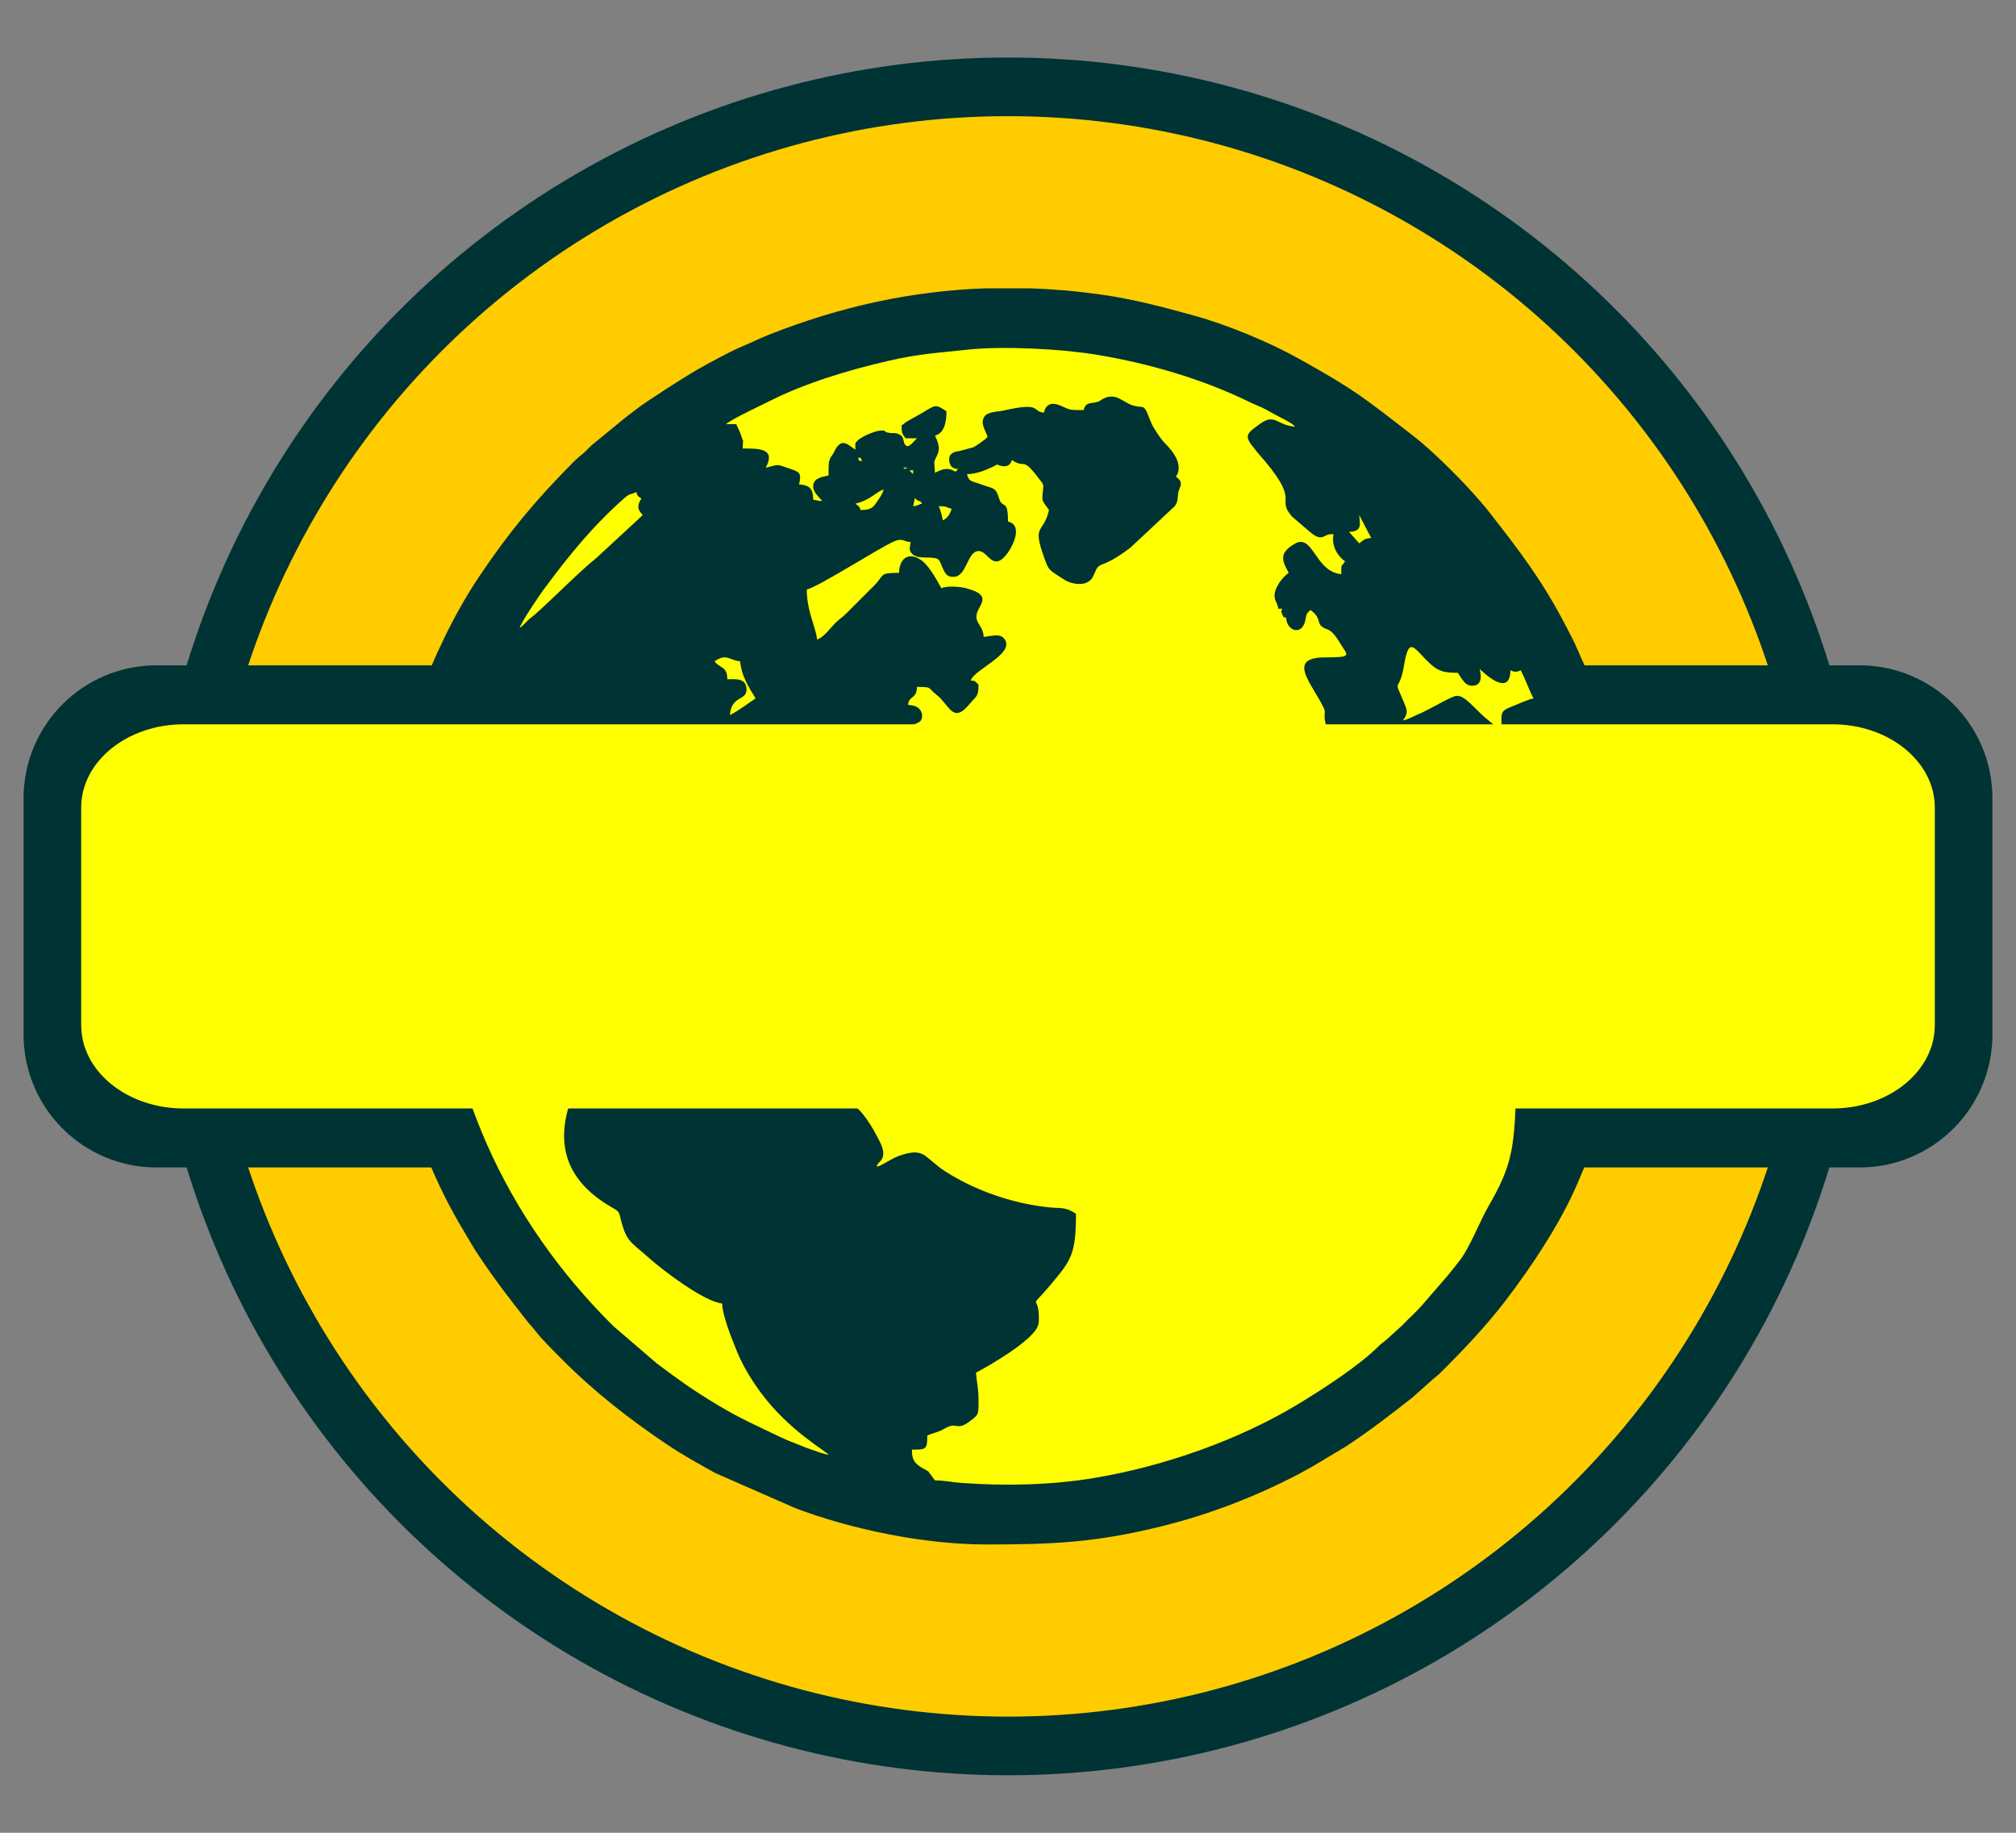 <?xml version="1.0" encoding="UTF-8"?>
<!DOCTYPE svg PUBLIC "-//W3C//DTD SVG 1.1//EN" "http://www.w3.org/Graphics/SVG/1.1/DTD/svg11.dtd">
<!-- Creator: CorelDRAW 2017 -->
<svg xmlns="http://www.w3.org/2000/svg" xml:space="preserve" width="550px" height="500px" version="1.1" style="shape-rendering:geometricPrecision; text-rendering:geometricPrecision; image-rendering:optimizeQuality; fill-rule:evenodd; clip-rule:evenodd"
viewBox="0 0 550 500"
 xmlns:xlink="http://www.w3.org/1999/xlink">
 <rect x="0" y="0" width="550" height="500" fill="#808080" stroke="none"/>
 <defs>
  <style type="text/css">
   <![CDATA[
    .str0 {stroke:#003333;stroke-width:16;stroke-miterlimit:22.926}
    .fil1 {fill:#003333}
    .fil0 {fill:#FFCC00}
    .fil2 {fill:yellow}
   ]]>
  </style>
 </defs>
 <g id="Слой_x0020_1">
  <circle class="fil0 str0" cx="275" cy="250" r="226.31"/>
  <path class="fil1" d="M42.67 181.51l464.66 0c20.01,0 36.24,16.25 36.24,36.28l0 64.42c0,20.03 -16.23,36.28 -36.24,36.28l-464.66 0c-20.01,0 -36.24,-16.25 -36.24,-36.28l0 -64.42c0,-20.03 16.23,-36.28 36.24,-36.28z"/>
  <circle class="fil2" cx="275" cy="250" r="170.67"/>
  <path class="fil1" d="M269.1 78.65l11.79 0c6.37,0.21 12.82,0.77 19.35,1.69 8.96,1.25 16.95,3.39 25.39,5.72 9.38,2.59 20.74,7.31 29.21,12.06 15.28,8.55 17.21,10.36 30.66,20.74 6.06,4.68 15.92,14.62 20.78,20.84 8.36,10.67 14.46,18.66 20.84,30.92 1.08,2.08 2.4,4.52 3.34,6.78 1.1,2.64 2.16,4.68 3.2,7.3 3.01,7.6 5.62,14.94 7.66,23.12 3.12,12.56 4.79,25.86 5.02,39.17l0 6.51c-0.12,7.32 -0.69,14.6 -1.69,21.74 -0.84,6.1 -1.98,11.57 -3.4,17.21 -2.71,10.79 -6.62,20.39 -10.88,30.39 -4.64,10.86 -12.52,22.7 -19.69,32.06 -5.18,6.78 -11.04,12.93 -17.05,18.97 -1.12,1.13 -1.57,1.46 -2.78,2.47l-5.55 4.94c-6.58,5.14 -10.7,8.38 -17.91,13.21l-9.62 5.76c-1.4,0.69 -2.17,1.23 -3.39,1.86 -11.84,6.17 -24.16,10.95 -37.21,14.21 -17.97,4.46 -29.49,5.03 -48.12,5.03 -16.83,0 -36.87,-4.1 -52.25,-9.99l-21.64 -9.49c-4.43,-2.47 -8.77,-4.85 -12.97,-7.66 -10.22,-6.85 -19.75,-14.26 -28.45,-22.95 -2.29,-2.3 -5.7,-5.62 -7.63,-8.11 -0.93,-1.22 -1.45,-1.65 -2.39,-2.85 -5.15,-6.58 -8.38,-10.71 -13.21,-17.91 -1.43,-2.14 -2.51,-4.09 -3.84,-6.31 -4.02,-6.63 -7.46,-13.58 -10.33,-20.79 -3.07,-7.71 -5.61,-14.87 -7.66,-23.12 -4.47,-17.97 -5.02,-29.5 -5.02,-48.12 0,-6.72 0.86,-13.43 1.69,-19.29 1.24,-8.96 3.39,-16.96 5.72,-25.4 0.63,-2.28 1.6,-5.23 2.52,-7.61 4.68,-12.11 9.96,-23.76 17.2,-34.56 8.08,-12.04 15.42,-20.85 25.58,-31.07 1.12,-1.13 1.57,-1.46 2.78,-2.46 1.06,-0.89 1.55,-1.66 2.7,-2.55l8.64 -7.09c1.95,-1.47 3.78,-2.96 5.83,-4.33 6.29,-4.18 12.6,-8.33 19.3,-11.81 2.08,-1.08 4.53,-2.41 6.79,-3.35 2.64,-1.08 4.68,-2.15 7.3,-3.19 19.54,-7.75 39.16,-12.01 59.39,-12.69l0 0zm-43.05 318.22c-1.99,-0.17 -10.89,-3.73 -13.06,-4.78 -7.08,-3.41 -10.8,-4.95 -17.57,-9.01 -6.51,-3.92 -10.08,-6.52 -16.19,-11.09l-11.85 -10.17c-29.21,-28.9 -47.3,-67.18 -47.3,-110.08 0,-12.56 0.79,-22.72 3.16,-32.86l2.79 0c-0.12,1.45 -0.86,4.15 -1.26,5.72 -0.51,2.03 -1,3.63 -0.64,5.96 0.66,4.46 0.83,8.54 1.58,12.76 0.55,3.11 3.05,3.6 7.17,6.83 11.3,8.88 21.79,23.18 27.53,36.11 1.29,2.91 0.96,2.62 -0.44,5.02 -8.5,14.45 -9.63,28.47 6.74,37.98 2.59,1.51 1.98,1.07 2.84,4.16 1.49,5.46 2.69,5.47 7.62,9.86 3.97,3.54 15.14,11.93 19.85,12.32 0.08,3.51 2.87,10.22 4.14,13.34 1.55,3.79 4.12,7.92 6.45,11.05 7.75,10.42 17.65,15.8 18.44,16.88l0 0zm145.81 -193.03l0.11 0.1c-0.01,0 -0.14,-0.07 -0.11,-0.1zm10.9 -7.3c1.37,-2.04 1.29,-2.46 0.26,-4.91 -3.11,-7.32 -1.29,-2.03 0.03,-10.17 1.4,-8.54 2.91,-4.16 7.26,-0.27 2.08,1.88 3.57,2.36 7.43,2.36 1.27,1.9 1.99,3.52 3.85,3.52 2.72,0.01 2.6,-2.43 2.1,-4.56 0.28,0.19 8.21,8.35 8.39,0.35 1.11,0.53 1.68,0.53 2.8,0 1.28,2.42 2.22,5.27 3.49,7.69 -1.21,0.1 -4.64,1.73 -6.1,2.28 -3.11,1.2 -2.63,1.83 -2.63,5.76 -1.45,-0.12 -2.34,-1.1 -3.36,-1.89 -3.89,-3.06 -6.42,-6.97 -8.87,-6.87 -1.18,0.05 -5.7,2.69 -7.13,3.4 -1.29,0.65 -2.17,1.16 -3.53,1.71 -1.55,0.66 -2.37,1.23 -3.99,1.61l0 -0.01zm-187.84 -16.13c3.42,-2.3 4.03,-0.24 7,0 0.41,5.03 3.97,9.33 4.19,10.14 -2.37,1.58 -4.36,3.16 -6.99,4.55 0.45,-5.49 4.54,-3.81 4.54,-7 0,-3.25 -3.11,-2.79 -5.24,-2.79 0,-3.62 -2.06,-2.95 -3.5,-4.9zm155.96 -11.89l0 0zm-1.04 -2.45l0 0zm18.18 -20.98l0 0zm2.8 -4.55l3.27 6.24c-2.05,0.1 -2.16,0.71 -3.27,1.45l-2.8 -3.14c3.66,-0.08 3.01,-2.03 2.8,-4.55l0 0zm-0.36 -0.7l0.36 0.7 -0.36 -0.7zm-0.34 -0.7l0.34 0.7 -0.34 -0.7zm-0.36 -0.7l0.36 0.7 -0.36 -0.7zm-113.64 -0.34c2.52,0 1.74,0.29 3.49,0.7 -0.27,1.17 -1.22,2.82 -2.45,3.14 -0.01,-0.94 -0.72,-3.13 -1.04,-3.84l0 0zm113.3 -0.36l0.34 0.7 -0.34 -0.7zm0 0l0 0zm-120.29 0.36l0.46 -2.22c0.43,0.42 0.15,0.19 0.55,0.49 1.16,0.85 0.45,-0.32 1.43,1.03 -1.29,0.29 -0.98,0.57 -2.44,0.7l0 0zm119.59 -1.4l0 0zm0 0l0 0zm-226.95 34.61c0.35,-1.48 5.44,-8.99 6.59,-10.53 6.89,-9.3 13.45,-17.39 22.16,-25.05 1.31,-1.15 1.6,-0.78 3.07,-1.48 0.31,1.14 0.51,1.15 1.4,1.75 -1.79,2.66 -0.23,3.68 0.35,4.54l-12.54 11.6c-4.63,3.69 -12.22,11.43 -16.75,15.41 -0.86,0.76 -1.23,0.89 -2.1,1.75 -0.81,0.81 -1.27,1.41 -2.18,2.01l0 0zm99.31 -37.76c-0.29,1.25 -1.44,2.74 -2.15,3.8 -0.94,1.38 -1.89,1.79 -4.15,1.79 -0.28,-1.06 -0.65,-1.1 -1.4,-1.74 4.11,-0.96 5.76,-3.33 7.7,-3.85l0 0zm0 0l0 0zm6.99 -5.24c1.58,0.17 0.89,-0.53 1.06,1.04l-1.06 -1.04zm0 0l0 0zm-1.4 -0.7c0.38,-0.38 1.34,0.55 0.4,0.18 -0.01,-0.01 -0.98,0.4 -0.4,-0.18zm-12.59 -2.8c1.06,0.27 0.77,0 1.06,1.04 -1.46,-0.38 -0.58,-0.14 -1.06,-1.04zm-36.02 -9.09l0 0zm0 0c1.69,-1.47 9.68,-5.17 11.9,-6.3 9.65,-4.89 21.55,-8.48 32.38,-10.97 8.27,-1.91 13.6,-2.2 21.77,-3.07 9.53,-1.01 25.05,-0.21 34.47,1.3 14.59,2.34 29.58,6.73 42.51,13.1 1.45,0.71 2.81,1.13 4.32,1.97 1.48,0.85 2.6,1.44 4.08,2.21 1.03,0.54 3.25,1.65 3.84,2.45 -5.18,-0.43 -5.47,-3.84 -9.75,-0.65 -3.07,2.3 -4.51,2.92 -1.55,6.36 0.55,0.64 0.5,0.72 1.07,1.37 12.58,14.09 4.57,11.99 9.44,17.49l4.9 4.19c3.64,3.11 3.76,0.06 6.38,0.62 -0.64,2.71 0.84,5.8 3.15,7.34 -1.14,1.7 -1.05,0.58 -1.05,3.5 -7.06,-0.59 -7.68,-11.02 -12.54,-8.36 -4.92,2.7 -3.32,5.12 -1.8,8.01 -1.71,1.14 -4.73,4.87 -3.63,7.49 0.43,1.03 0.54,1.04 0.83,2.3l1.06 0c-0.33,0.7 -0.36,0.73 -0.06,1.43 0.58,1.34 0.32,0.74 1.1,1.01 0.09,3.65 4.54,5.17 5.29,0.41 0.23,-1.5 0.42,-1.68 1.36,-2.5 3.64,2.67 0.92,3.96 4.54,5.25 2.03,0.72 3.28,3.6 4.5,5.31 1.54,2.2 0.92,2.33 -5.2,2.37 -10.6,0.08 -3.28,7.29 -0.19,13.88 0.79,1.69 -0.76,1.44 1.38,6.98 0.49,1.26 1.07,2.35 2.37,2.51 0.84,0.1 6.77,-1.97 7.63,-2.38 -1.18,5.09 -1.18,1.32 -2.91,3.7l-6.87 15.88c-3.1,6.96 -6.97,13.24 -11.05,19.37 -1.59,2.37 -6.11,7.06 -3.21,9.56 4.52,3.91 3.15,1.38 4.36,11.04 1.27,10.16 -1.4,8.81 -1.55,12.54 -0.07,2.15 3.94,4.61 5.41,5.98 0.8,0.73 1.07,1.16 1.99,1.86l10.07 8.8c2.41,2.14 9.11,7.87 12.43,5.62 1.44,-0.98 1.77,-3.56 3.33,-4.38 0.85,-0.45 4.81,-1.21 6.12,-1.57 1.86,-0.51 3.96,-1.14 5.97,-1.72 3.8,-1.1 7.67,-2.5 11.58,-3.46 5.69,-1.38 6.01,0.25 5.96,8.06l-0.71 10.48c-0.57,11.8 -1.36,16.57 -7.36,26.91 -2.29,3.93 -5.1,11.2 -7.72,14.65 -1.14,1.51 -2.23,2.81 -3.41,4.29l-7.14 8.25c-1.07,1.27 -2.46,2.48 -3.65,3.69 -0.73,0.72 -1.2,1.21 -1.92,1.93l-4.04 3.66c-0.86,0.76 -1.22,0.87 -2.09,1.75 -5.51,5.47 -15.51,11.91 -22.18,15.93 -15.73,9.5 -36.12,16.86 -55.79,20.1 -11.59,1.91 -24.23,2.17 -36.1,1.28 -2.16,-0.17 -4.61,-0.68 -7.02,-0.68l-1.78 -2.41c-0.27,-0.21 -0.42,-0.28 -0.64,-0.4 -2.58,-1.4 -3.87,-2.16 -3.87,-5.58 3.94,0 4.2,-0.01 4.2,-3.85 0.87,-0.41 1.97,-0.69 2.84,-1 1.16,-0.42 1.78,-0.88 2.87,-1.37 2.4,-1.07 2.54,1.03 5.84,-1.47 2.31,-1.76 2.47,-1.62 2.44,-5.59 -0.02,-3.84 -0.43,-4.39 -0.7,-7.71 4.38,-2.32 13.54,-7.75 16.31,-11.67 0.72,-1.03 0.91,-1.98 0.85,-3.72 -0.18,-6.44 -3.03,-1.2 3.22,-8.63 5.66,-6.72 6.9,-8.36 6.9,-19.34 -3,-2 -4.1,-1.37 -7.68,-1.77 -9.94,-1.11 -19.82,-4.58 -27.98,-9.78 -1.9,-1.21 -3.52,-2.76 -5.3,-4.15 -2.18,-1.69 -4.82,-0.95 -7.35,-0.08 -2.25,0.75 -7.12,4.32 -5.78,2.24 0.22,-0.34 0.39,-0.4 0.64,-0.69 1.89,-2.04 0.33,-4.68 -0.75,-6.75 -8.51,-16.34 -14.18,-8.11 -18.83,-12.65 -2.23,-2.17 -1.92,-5.81 -4.34,-8.25 -1.12,-1.14 -2.14,-1.9 -3.34,-2.96 -1.09,-0.96 -2.39,-1.85 -3.63,-2.65 -1.2,-0.77 -2.7,-1.62 -4.02,-2.29 -15.81,-8.07 -12.88,-2.35 -18.63,-5.84 -1.81,-1.09 -6.21,-4.47 -8.08,-4.54 -6.16,-0.27 -0.49,8.69 -16.64,-2.21 -1.34,-0.9 -0.78,-0.36 -1.56,-1.59 -5.03,-7.95 -9.93,-9.08 -10.13,-11.93 -0.06,-0.82 0.51,-5.06 0.7,-5.61 0.9,-2.69 4.1,-4.9 3.89,-8.72 -0.12,-2 -1.58,-2.6 -3.87,-2.47 -3.73,0.2 -5.44,2.83 -8.04,4.57 -2.08,-1.8 -1.62,-3.02 -2.01,-6.04 -0.3,-2.29 -0.09,-5.86 -0.09,-8.29 3.44,-2.31 5.07,-6.52 6.99,-10.15 10.22,0 8.25,2.24 12.84,3.98 1.59,0.61 3.17,-0.58 4.3,-1.18 0.26,3.16 1.59,3.49 4.9,3.49 0,5.76 0.7,10.04 0.7,15.74 -1.3,-0.68 -1.5,-1.06 -3.19,-1.36 -1.42,-0.27 -7.06,-1.06 -8.24,-0.28 -4.6,2.97 4.26,8.08 7.64,9.28 4.25,1.51 2.32,4.12 8.45,5.88 3.75,1.09 4.52,1.55 6.98,-1.18 1.94,-2.16 0.88,-3.01 -0.7,-4.4 -2.17,-1.92 -3.1,-5.56 -6.4,-5.84l0 -0.7c1.52,-0.4 3.36,-2.65 4.69,-3.69 1.39,-1.1 3.77,-2.45 3.17,-4.83 -0.56,-2.22 -2.53,-3.62 -1.57,-6.14 0.72,-1.89 3.22,-2.76 5.13,-3.64 1.69,-0.78 4.04,-2.28 5.61,-2.81 3.69,-1.25 6.18,2.81 9.54,-1.62l5.86 -7.07c1.61,-1.87 2.86,-2.14 5.24,-3.17 6.31,-2.72 12.3,-4.45 19.1,-6.42 2.41,-0.7 18.25,-4.4 19.34,-5.85 0.74,-0.96 0.53,-2.26 -0.12,-3.11 -0.72,-0.95 -1.86,-1.19 -3.25,-1.3 0.21,-2.62 2.37,-1.44 2.44,-4.9 4.38,0 2.78,0.19 5.45,2.25 3.35,2.59 4.31,7.93 8.78,2.54 2.01,-2.41 2.55,-1.96 2.55,-5.48 -1.14,-0.77 -0.48,-0.93 -2.1,-1.06 0.79,-2.92 11.74,-7.13 9.36,-11.07 -1.23,-2.05 -3.73,-0.99 -5.86,-0.82 -0.05,-2.48 -1.6,-3.29 -1.94,-5.04 -0.64,-3.2 5.64,-6.05 -2.93,-8.26 -1.54,-0.4 -5.16,-0.71 -6.66,0.02 -1.11,-2.08 -3.27,-5.84 -4.99,-7.26 -3.37,-2.8 -6.45,-1.43 -6.56,3.06 -5.59,0 -3.92,0.58 -6.72,3.41l-7.52 7.52c-1.09,1.1 -1.75,1.47 -2.81,2.44 -1.45,1.34 -3.47,4.31 -5.32,4.81 -0.28,-3.35 -2.8,-7.62 -2.8,-13.64 3.33,-0.77 20.17,-11.63 23.92,-13.16 2.25,-0.92 2.29,0.05 4.41,0.23 -0.13,1.48 -0.62,2.01 0.34,3.12 0.72,0.84 1.93,1.06 3.49,1.08 4.86,0.05 3.56,0.37 5.34,3.75 0.57,1.05 1.1,1.6 2.71,1.52 3.43,-0.15 3.6,-6.98 6.64,-7.03 2.73,-0.04 3.86,6.01 7.92,0.57 1.38,-1.86 4.35,-7.63 0.13,-8.61 0,-6.47 -1.49,-3.21 -2.43,-6.32 -0.99,-3.32 -1.8,-2.61 -5.16,-3.92 -2.01,-0.78 -3.07,-0.46 -3.6,-2.7 2.41,0 5.04,-1.05 6.86,-1.92 2.68,-1.26 0.26,-0.67 2.67,-0.28 1.6,0.27 2.38,-0.42 2.71,-1.65 3.78,2.54 2.65,-1.2 7.29,4.95 1.53,2.03 1.4,1.36 1.11,4.17 -0.14,1.42 -0.12,1.82 0.42,2.7l1.32 1.82c-1.56,6.71 -4.68,3.62 -1.35,12.9 1.27,3.58 1.14,3.3 5.46,6.07 2.31,1.47 6.75,2.15 8.08,-1.19 1.8,-4.53 1.23,-0.87 9.99,-7.49l12.1 -11.32c0.94,-1.26 0.8,-2.19 0.95,-3.54 0.18,-1.59 1.89,-2.84 -0.61,-4.52 2.75,-4.11 -2.82,-8.82 -3.55,-9.73 -1.16,-1.43 -1.97,-2.74 -2.95,-4.4l-1.52 -3.73c-0.9,-1.68 -1.19,-0.93 -3.4,-1.49 -2.97,-0.73 -4.65,-3.66 -8.21,-2.03 -1.29,0.59 -0.76,0.69 -1.82,0.98 -1.95,0.55 -3.11,-0.08 -3.72,2.22 -3.87,0 -3.42,0.08 -6.2,-1.16 -2.42,-1.09 -4.08,-0.57 -4.65,1.86 -3.42,-0.29 -0.37,-2.99 -11.05,-0.56 -1.56,0.37 -4.37,0.23 -5.26,1.76 -1.12,1.93 0.53,3.75 0.93,5.44 -0.47,0.64 -3.02,2.38 -3.84,2.81l-3.85 1.04c-0.58,0.07 -3.28,0.26 -2.7,2.99 0.29,1.32 0.93,1.78 2.34,1.9 -1.07,1.47 -0.63,0.14 -2.81,0 -1.33,-0.09 -2.65,0.61 -3.49,1.05 0,-0.86 -0.21,-2.68 -0.19,-2.83 0.16,-1.68 2.59,-2.78 0.19,-7.31 2.48,-0.66 3.16,-3.52 3.16,-6.65 -3.01,-2.01 -3.03,-1.74 -6.37,0.29l-4.47 2.52c-0.66,0.42 -0.75,0.61 -1.41,1.04 0,2.26 0.17,2.18 1.06,3.5l3.14 0c-0.57,0.5 -2,2.48 -2.8,2.1 -1.39,-0.67 -0.18,-2.48 -2.32,-3.28 -1.08,-0.4 -1.39,-0.09 -2.51,-0.29 -1.8,-0.31 -0.4,-0.76 -2.46,-0.61 -1.4,0.1 -4.93,1.55 -6.08,2.69 -0.93,0.91 -0.62,0.88 -0.62,2.53 -2,-1.34 -3.62,-3.26 -5.42,-0.18 -0.36,0.63 -0.3,0.67 -0.73,1.37 -0.54,0.88 -0.56,0.63 -0.9,1.55 -0.35,0.97 -0.28,2.78 -0.28,4.27 -1.77,0.4 -3.87,0.7 -4.16,2.52 -0.32,2.04 1.63,3.31 2.4,4.47 -1.53,-0.04 -1.08,-0.24 -2.44,-0.36 0,-3.11 -1.05,-3.96 -3.85,-4.19 0.75,-3.21 0.1,-3.41 -2.66,-4.33 -3.88,-1.29 -2.5,-1.13 -6.43,-0.21 2.82,-5.34 -1.81,-5.25 -6.3,-5.25 0.08,-3.45 0.44,-0.68 -0.65,-4.24l-1.1 -2.41 -2.8 0 0 0.01z"/>
  <path class="fil2" d="M50.07 197.6l449.86 0c15.42,0 27.92,10.17 27.92,22.71l0 59.38c0,12.54 -12.5,22.71 -27.92,22.71l-449.86 0c-15.42,0 -27.92,-10.17 -27.92,-22.71l0 -59.38c0,-12.54 12.5,-22.71 27.92,-22.71z"/>
 </g>
</svg>
